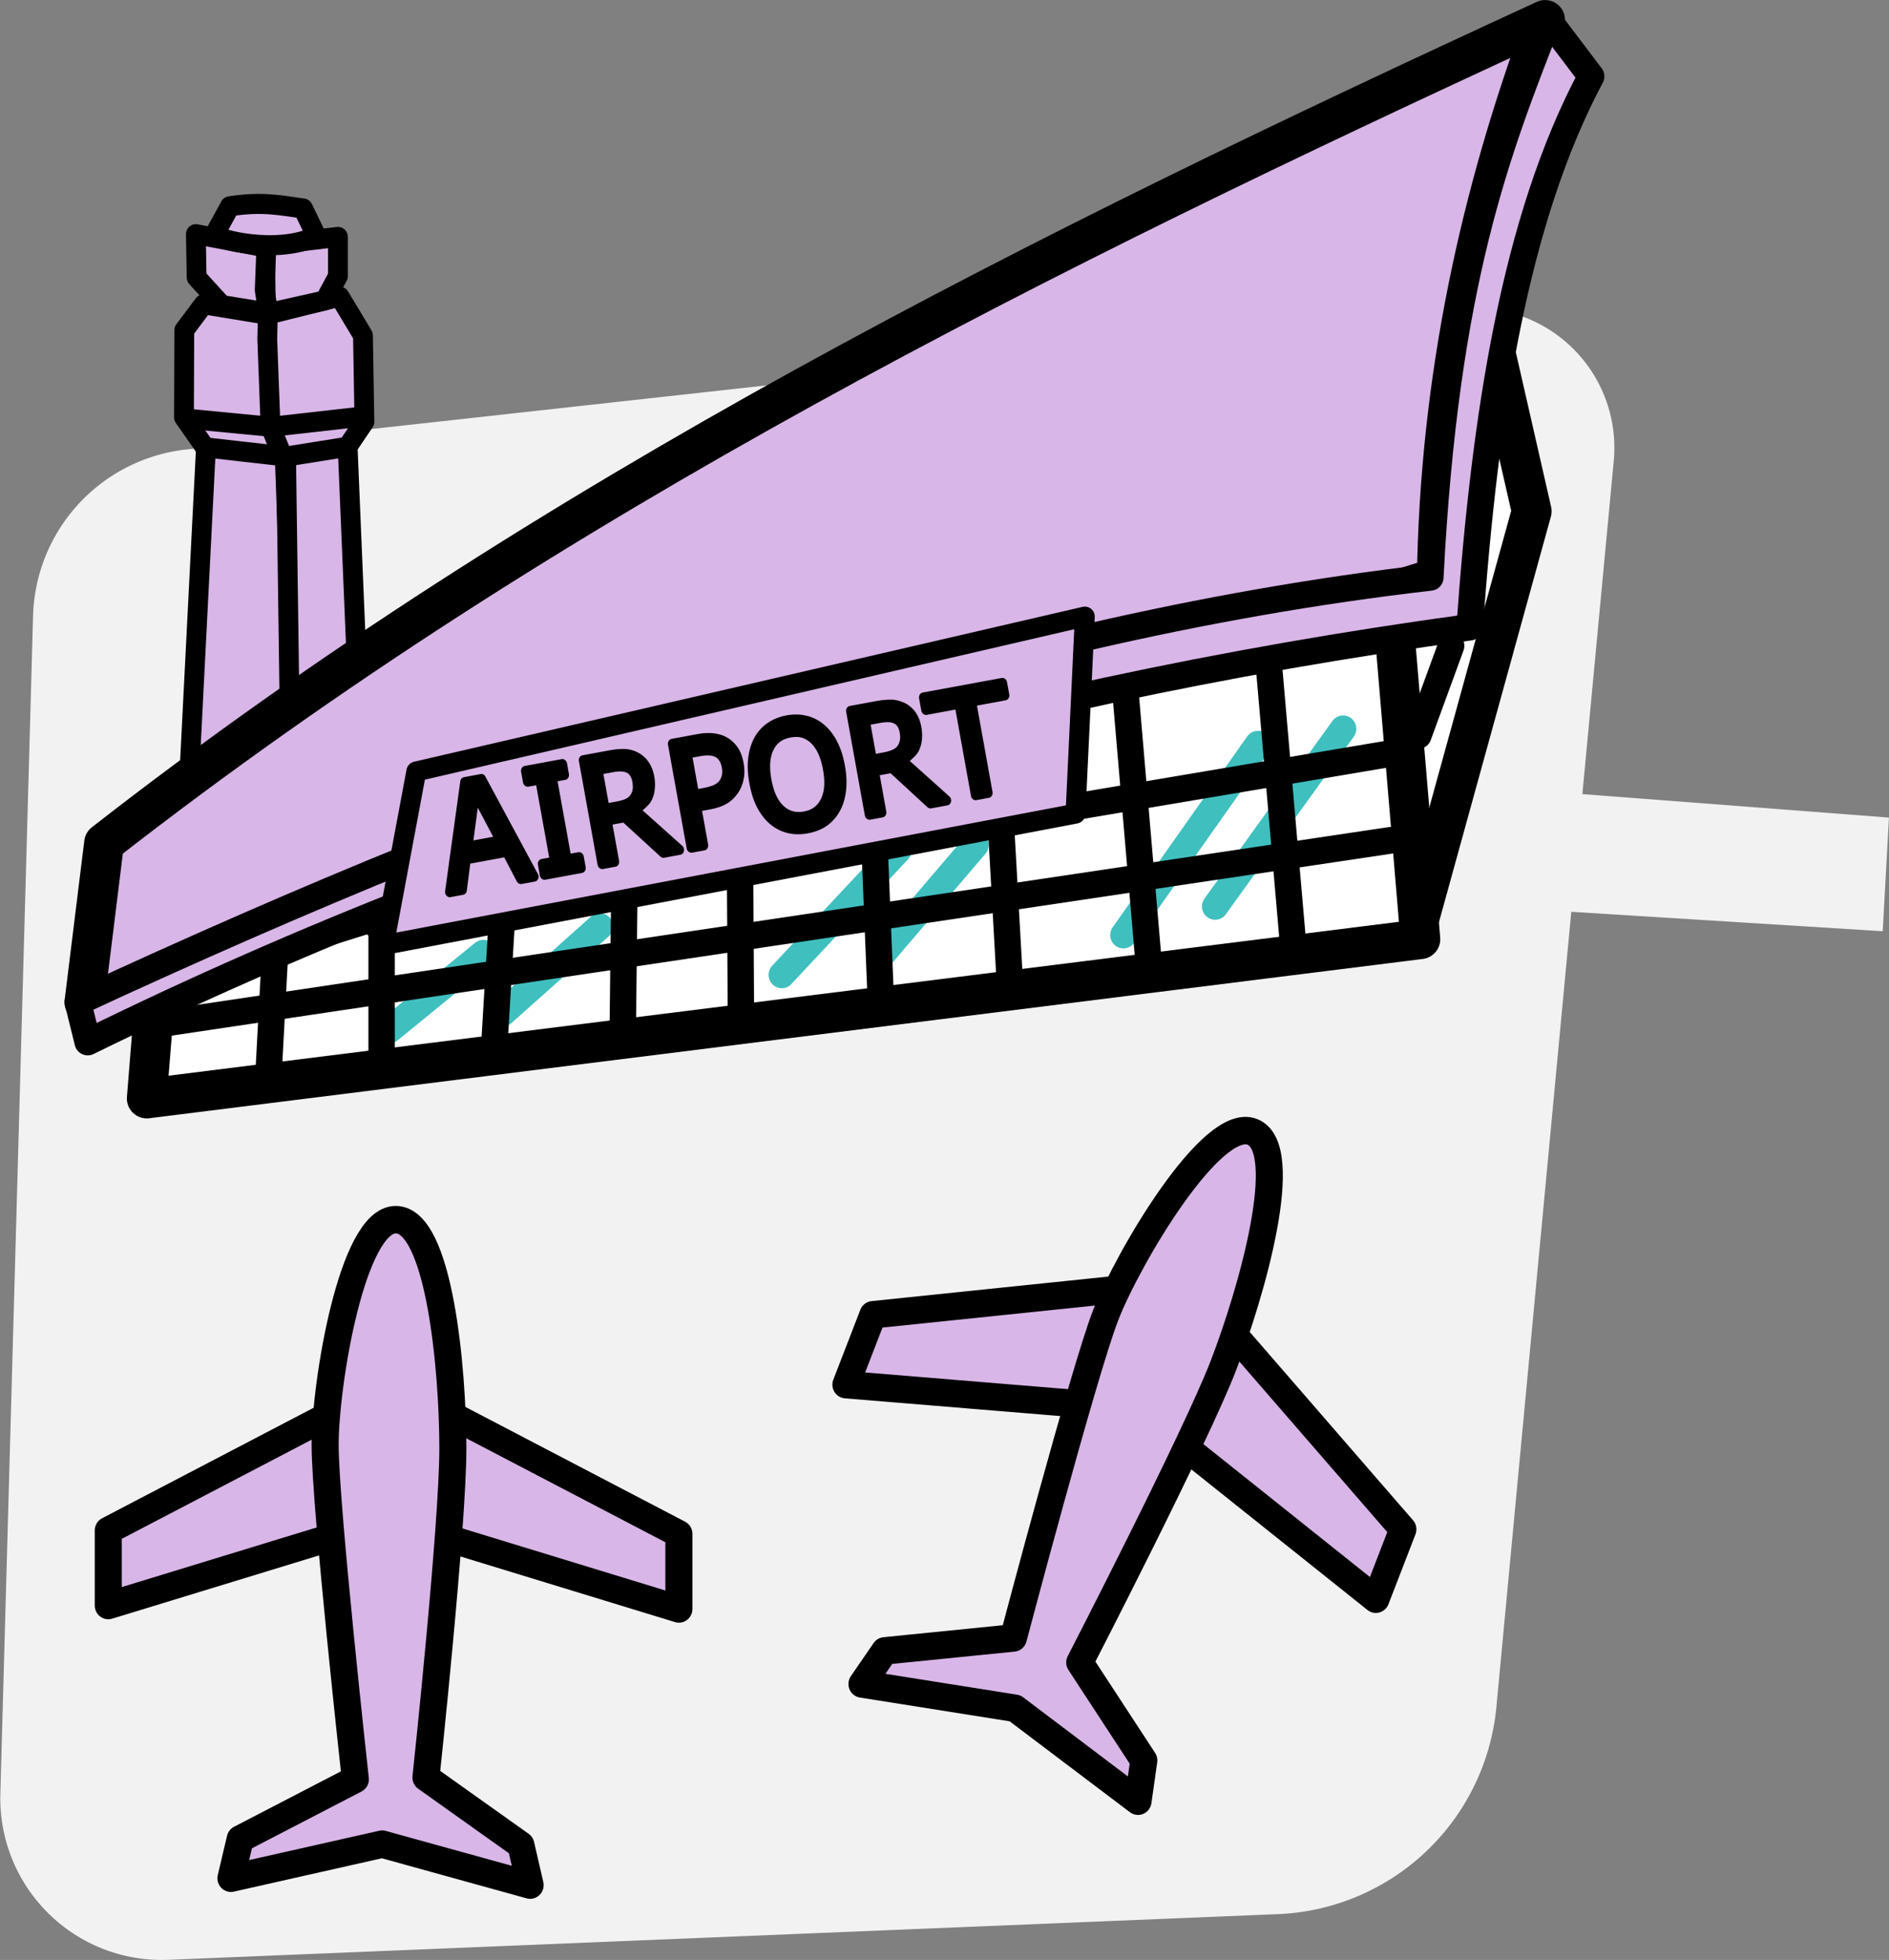 <?xml version="1.0" encoding="UTF-8"?>
<svg width="32.742mm" height="33.959mm" version="1.1" viewBox="0 0 32.742 33.959" xmlns="http://www.w3.org/2000/svg">
 <rect x="0" y="0" width="32.742" height="33.959" fill="#808080" stroke="none"/>
 <g transform="translate(-70.379 -109.8)">
  <g transform="translate(-17.75 4.146)">
   <path d="m116.1 113.64-2.034 21.589a3.965 3.965 136.51 0 1-3.784 3.59l-19.232 0.792a2.801 2.801 44.616 0 1-2.915-2.876l0.567-20.41a2.984 2.984 132.65 0 1 2.656-2.883l22.065-2.436a2.422 2.422 44.541 0 1 2.677 2.635z" fill="#f2f2f2"/>
   <path d="m120.87 119.82-8.268-0.633-0.87 2.039 9.03 0.563z" fill="#f2f2f2"/>
   <g transform="matrix(1.144 0 0 1.157 -12.482 -13.067)" stroke="#000" stroke-linecap="round" stroke-linejoin="round" stroke-width=".3">
    <g fill="#d8b6e7">
     <path d="m90.607 118.26 0.476-9.255 1.158-0.099 0.351 9.619z"/>
     <path d="m92.41 118.62 1.158-0.959-0.368-8.684-0.86-0.033h-0.066z"/>
     <path d="m91.052 109.31 1.231 0.138 0.928-0.146 0.257-0.375-0.022-1.292-0.354-0.582-1.098 0.271-0.961-0.156-0.294 0.388-0.005 1.304z"/>
     <path d="m92.869 107.11 0.198-0.364v-0.587l-1.107 0.13 0.016 1.019z"/>
     <path d="m91.307 107.18-0.381-0.414-0.012-0.648 1.068 0.2-0.025 0.637 0.053 0.338z"/>
     <path d="m91.431 105.7c0.501-0.077 0.785-9e-3 1.107 0.033l0.202 0.414c-0.61 0.289-1.535 0.038-1.543-0.024z"/>
     <path transform="translate(-.608 .047)" d="m92.85 109.43-0.196-0.474-0.05-1.316 0.008-0.339"/>
    </g>
    <path d="m93.435 108.85-1.378 0.153-1.26-0.12" fill="none"/>
   </g>
   <path d="m112.63 121.93 2.048-7.418-1.195-5.232-1.479 6.497z" fill="#fff" stroke="#000" stroke-linecap="round" stroke-linejoin="round" stroke-width=".69"/>
   <path d="m90.844 122.56-0.171 2.127 22.075-2.76-0.512-6.095c-7.131 1.59-14.262 3.836-21.392 6.728z" fill="#fff" stroke="#000" stroke-linecap="round" stroke-linejoin="round" stroke-width=".69"/>
   <g transform="matrix(1.144 0 0 1.157 -12.875 -16.532)" fill="none" stroke="#40bfbf" stroke-linecap="round" stroke-linejoin="round" stroke-width=".4">
    <path d="m108.64 116.52-1.939 2.66"/>
    <path d="m107.35 116.75-2.039 2.859"/>
    <path d="m103.07 118.26-1.417 1.641"/>
    <path d="m101.9 118.34-1.765 1.865"/>
    <path d="m97.379 119.48-1.467 1.293"/>
    <path d="m95.614 119.88-1.417 1.144"/>
   </g>
   <g transform="matrix(1.144 0 0 1.157 -12.875 -16.532)" fill="#bebebe" stroke="#000" stroke-linecap="round" stroke-linejoin="round" stroke-width=".4">
    <path d="m109.48 116.87-15.492 2.583"/>
    <path d="m109.36 118.19-18.611 2.744"/>
    <path d="m109.78 116.62 0.497-1.343"/>
    <path d="m107.51 115.51 0.383 4.366"/>
    <path d="m105.35 116.06 0.354 4.088"/>
    <path d="m103.37 116.45 0.219 3.846"/>
    <path d="m101.49 117.04 0.145 3.533"/>
    <path d="m99.496 117.41 0.021 3.557"/>
    <path d="m97.762 117.92-0.035 3.004"/>
    <path d="m95.937 118.67-0.149 2.449"/>
    <path d="m94.072 119.3v2.097"/>
    <path d="m92.456 119.9-0.099 1.816"/>
   </g>
   <g fill="#d8b6e7" stroke="#000" stroke-linecap="round" stroke-linejoin="round">
    <path d="m89.592 123.02 23.441-7.36c0.053-3.452 0.753-6.642 1.877-9.66-8.681 3.995-17.248 8.234-24.977 14.26z" stroke-width=".69"/>
    <path d="m89.479 123.02 0.171 0.69c7.443-3.654 15.437-6.027 23.953-7.188 0.261-3.672 0.778-7.058 2.105-9.545l-0.74-0.978c-0.891 2.275-1.786 4.53-2.048 9.66-7.875 0.904-15.673 3.758-23.441 7.36z" stroke-width=".46"/>
    <path d="m95.345 119.02-0.563 3.009 11.989-2.277 0.161-3.415z" stroke-width=".345"/>
    <g transform="matrix(1.172 0 0 1.189 -15.732 -27.095)" stroke-width=".4">
     <path d="m95.278 132.26 3.381 1.74v1.094l-3.63-1.094z"/>
     <path d="m93.601 132.21-3.381 1.74v1.094l3.63-1.094z"/>
     <path d="m94.918 137.55s0.398-3.655 0.398-4.798-0.199-3.331-0.845-3.331-1.044 2.387-1.044 3.282c0 0.895 0.447 4.873 0.447 4.873l-1.703 0.87-0.137 0.572 2.237-0.497 2.188 0.597-0.137-0.584z"/>
    </g>
    <g transform="matrix(1.091 .434 -.428 1.107 62.16 -59.004)" stroke-width=".4">
     <path d="m95.278 132.26 3.381 1.74v1.094l-3.63-1.094z"/>
     <path d="m93.601 132.21-3.381 1.74v1.094l3.63-1.094z"/>
     <path d="m94.918 137.55s0.398-3.655 0.398-4.798-0.199-3.331-0.845-3.331-1.044 2.387-1.044 3.282c0 0.895 0.447 4.873 0.447 4.873l-1.703 0.87-0.137 0.572 2.237-0.497 2.188 0.597-0.137-0.584z"/>
    </g>
   </g>
   <path transform="matrix(.933 -.172 .187 1.037 3.5417e-7 -1.9583e-7)" d="m87.467 127.72-1.466-2.4e-4a0.084 0.084 0 0 0-0.084 0.084l-2.1e-4 0.205a0.084 0.084 0 0 0 0.084 0.084l0.533 1.5e-4 -1.96e-4 1.441a0.084 0.084 0 0 0 0.086 0.086l0.228-7e-5a0.084 0.084 0 0 0 0.086-0.086l1.95e-4 -1.441 0.533 1.4e-4a0.084 0.084 0 0 0 0.084-0.084l-3.26e-4 -0.205a0.084 0.084 0 0 0-0.084-0.084zm-2.057 0.021-0.002 2.1e-4c-0.077-0.015-0.17-0.022-0.278-0.022l-0.484 4e-5a0.084 0.084 0 0 0-0.084 0.084l-4.8e-5 1.73a0.084 0.084 0 0 0 0.084 0.086l0.23-2e-4a0.084 0.084 0 0 0 0.084-0.086l4.51e-4 -0.604 0.201-8e-5 0.552 0.658a0.084 0.084 0 0 0 0.065 0.031l0.299 2.1e-4a0.084 0.084 0 0 0 0.064-0.141l-0.594-0.689c0.076-0.044 0.155-0.083 0.205-0.15 0.075-0.1 0.112-0.227 0.112-0.366 0-0.102-0.02-0.194-0.065-0.269l3.87e-4 -0.002c-0.042-0.072-0.101-0.132-0.174-0.178a0.084 0.084 0 0 0-0.002 2.2e-4c-0.065-0.04-0.137-0.069-0.215-0.084zm-1.742-0.041c-0.061-0.011-0.125-0.017-0.191-0.017-0.129 0-0.251 0.022-0.363 0.066-0.112 0.045-0.208 0.112-0.285 0.197-0.08 0.089-0.139 0.196-0.18 0.318-0.041 0.122-0.059 0.258-0.059 0.406 0 0.151 0.018 0.286 0.059 0.408 0.041 0.121 0.101 0.227 0.18 0.313 0.078 0.086 0.175 0.152 0.285 0.197 0.111 0.045 0.232 0.066 0.363 0.066 0.134 0 0.256-0.02 0.365-0.064 0.109-0.044 0.204-0.112 0.283-0.199 0.078-0.085 0.137-0.189 0.178-0.311 0.042-0.123 0.062-0.26 0.062-0.41 0-0.15-0.019-0.287-0.061-0.41-0.04-0.122-0.101-0.227-0.18-0.314-0.077-0.084-0.172-0.151-0.281-0.195l-0.002 1.2e-4c-0.055-0.023-0.113-0.04-0.174-0.051zm1.626 0.399c0.036 7e-3 0.065 0.018 0.087 0.033 0.029 0.019 0.047 0.039 0.057 0.062a0.084 0.084 0 0 0 5.2e-5 0.003c0.012 0.025 0.019 0.054 0.019 0.093 0 0.058-0.008 0.102-0.02 0.131a0.084 0.084 0 0 0-0.002 0.002c-0.012 0.03-0.028 0.055-0.055 0.08-0.027 0.025-0.06 0.041-0.102 0.051-0.046 0.01-0.103 0.017-0.17 0.017l-0.148 3.2e-4 2.19e-4 -0.487 0.188 2e-4c0.058 0 0.106 0.006 0.145 0.013zm-3.335-0.372c-0.047-0.005-0.098-0.007-0.152-0.007l-0.471 2.5e-4a0.084 0.084 0 0 0-0.084 0.084l-1.46e-4 1.731a0.084 0.084 0 0 0 0.084 0.086l0.23 2.9e-4a0.084 0.084 0 0 0 0.084-0.086l7e-5 -0.56 0.146-1.9e-4c0.131 0 0.242-0.014 0.336-0.048a0.084 0.084 0 0 0 0.002-1.2e-4c0.092-0.034 0.172-0.086 0.24-0.154 0.056-0.056 0.101-0.123 0.131-0.198 0.031-0.075 0.046-0.156 0.047-0.24l9e-5 -0.006c0-0.111-0.019-0.209-0.065-0.291-0.042-0.078-0.104-0.145-0.18-0.196-0.065-0.043-0.138-0.072-0.219-0.092-0.041-0.01-0.084-0.017-0.131-0.022zm1.628 0.334c0.099 0.018 0.176 0.065 0.24 0.143 0.084 0.102 0.131 0.254 0.131 0.467 0 0.214-0.048 0.366-0.133 0.467-0.086 0.102-0.193 0.151-0.345 0.151s-0.261-0.048-0.348-0.15c-0.085-0.101-0.133-0.252-0.133-0.467 0-0.212 0.047-0.365 0.131-0.467 0.085-0.104 0.194-0.152 0.35-0.152 0.039 0 0.074 0.003 0.107 0.009zm-3.143-0.32c-0.078-0.015-0.169-0.021-0.277-0.021l-0.486 1.7e-4a0.084 0.084 0 0 0-0.084 0.084l-4.8e-5 1.73a0.084 0.084 0 0 0 0.084 0.086l0.231-1.1e-4a0.084 0.084 0 0 0 0.084-0.086l-8.5e-5 -0.604 0.201 4.9e-4 0.555 0.658a0.084 0.084 0 0 0 0.064 0.032l0.299-2.8e-4a0.084 0.084 0 0 0 0.064-0.141l-0.596-0.689c0.076-0.044 0.156-0.083 0.207-0.151 0.075-0.1 0.112-0.226 0.112-0.365 0-0.102-0.022-0.194-0.067-0.27l3.87e-4 -0.002c-0.042-0.072-0.101-0.132-0.174-0.178-0.065-0.041-0.138-0.069-0.217-0.084zm1.514 0.36c0.039 8e-3 0.072 0.021 0.1 0.039 0.031 0.02 0.05 0.044 0.064 0.074 0.015 0.031 0.024 0.069 0.024 0.119 0 0.043-0.006 0.077-0.018 0.108a0.084 0.084 0 0 0 1.49e-4 0.002c-0.01 0.027-0.028 0.057-0.057 0.086-3.53e-4 3.5e-4 -0.002-2.3e-4 -0.002 1.2e-4 -4.49e-4 4.6e-4 6.04e-4 0.001 1.49e-4 0.002-0.025 0.024-0.059 0.043-0.105 0.056-0.047 0.013-0.116 0.022-0.203 0.022l-0.11 2.6e-4 4.13e-4 -0.524 0.145 2e-5c0.069 0 0.122 0.007 0.16 0.015a0.084 0.084 0 0 0 0.002-1.2e-4zm-2.668-0.381-0.683-9e-5a0.084 0.084 0 0 0-0.084 0.084l1.4e-4 0.176a0.084 0.084 0 0 0 0.084 0.086l0.143 2.5e-4 -1.2e-4 1.209-0.142-1.5e-4a0.084 0.084 0 0 0-0.084 0.084l1.4e-4 0.176a0.084 0.084 0 0 0 0.084 0.086l0.683 9e-5a0.084 0.084 0 0 0 0.084-0.086l-1.4e-4 -0.176a0.084 0.084 0 0 0-0.084-0.084l-0.143-2.4e-4 1.2e-4 -1.209 0.143 2.4e-4a0.084 0.084 0 0 0 0.084-0.086l3.96e-4 -0.176a0.084 0.084 0 0 0-0.084-0.084zm1.039 0.379c0.036 7e-3 0.063 0.018 0.086 0.033a0.084 0.084 0 0 0 0.002-1.2e-4c0.029 0.019 0.044 0.04 0.054 0.063 0.011 0.024 0.019 0.054 0.02 0.091 2.2e-5 2e-3 -2.38e-4 0.002-2.38e-4 0.004 0 0.058-0.008 0.102-0.019 0.131-0.012 0.03-0.03 0.058-0.057 0.082-0.027 0.024-0.058 0.041-0.099 0.051-0.046 0.011-0.104 0.015-0.172 0.015l-0.148 3.2e-4 -1.68e-4 -0.485 0.188 2e-4c0.058 0 0.106 0.006 0.145 0.014a0.084 0.084 0 0 0 0.002-2.1e-4zm-2.543-0.379h-0.307a0.084 0.084 0 0 0-0.08 0.055l-0.629 1.732a0.084 0.084 0 0 0 0.078 0.113l0.234-6e-5a0.084 0.084 0 0 0 0.08-0.057l0.149-0.426 0.631-1.5e-4 0.148 0.426a0.084 0.084 0 0 0 0.08 0.057l0.246-4e-5a0.084 0.084 0 0 0 0.078-0.113l-0.629-1.733a0.084 0.084 0 0 0-0.08-0.055zm-0.158 0.535 0.182 0.516-0.367-3e-5 0.185-0.516z" stroke-linecap="round" stroke-linejoin="round"/>
  </g>
 </g>
</svg>
